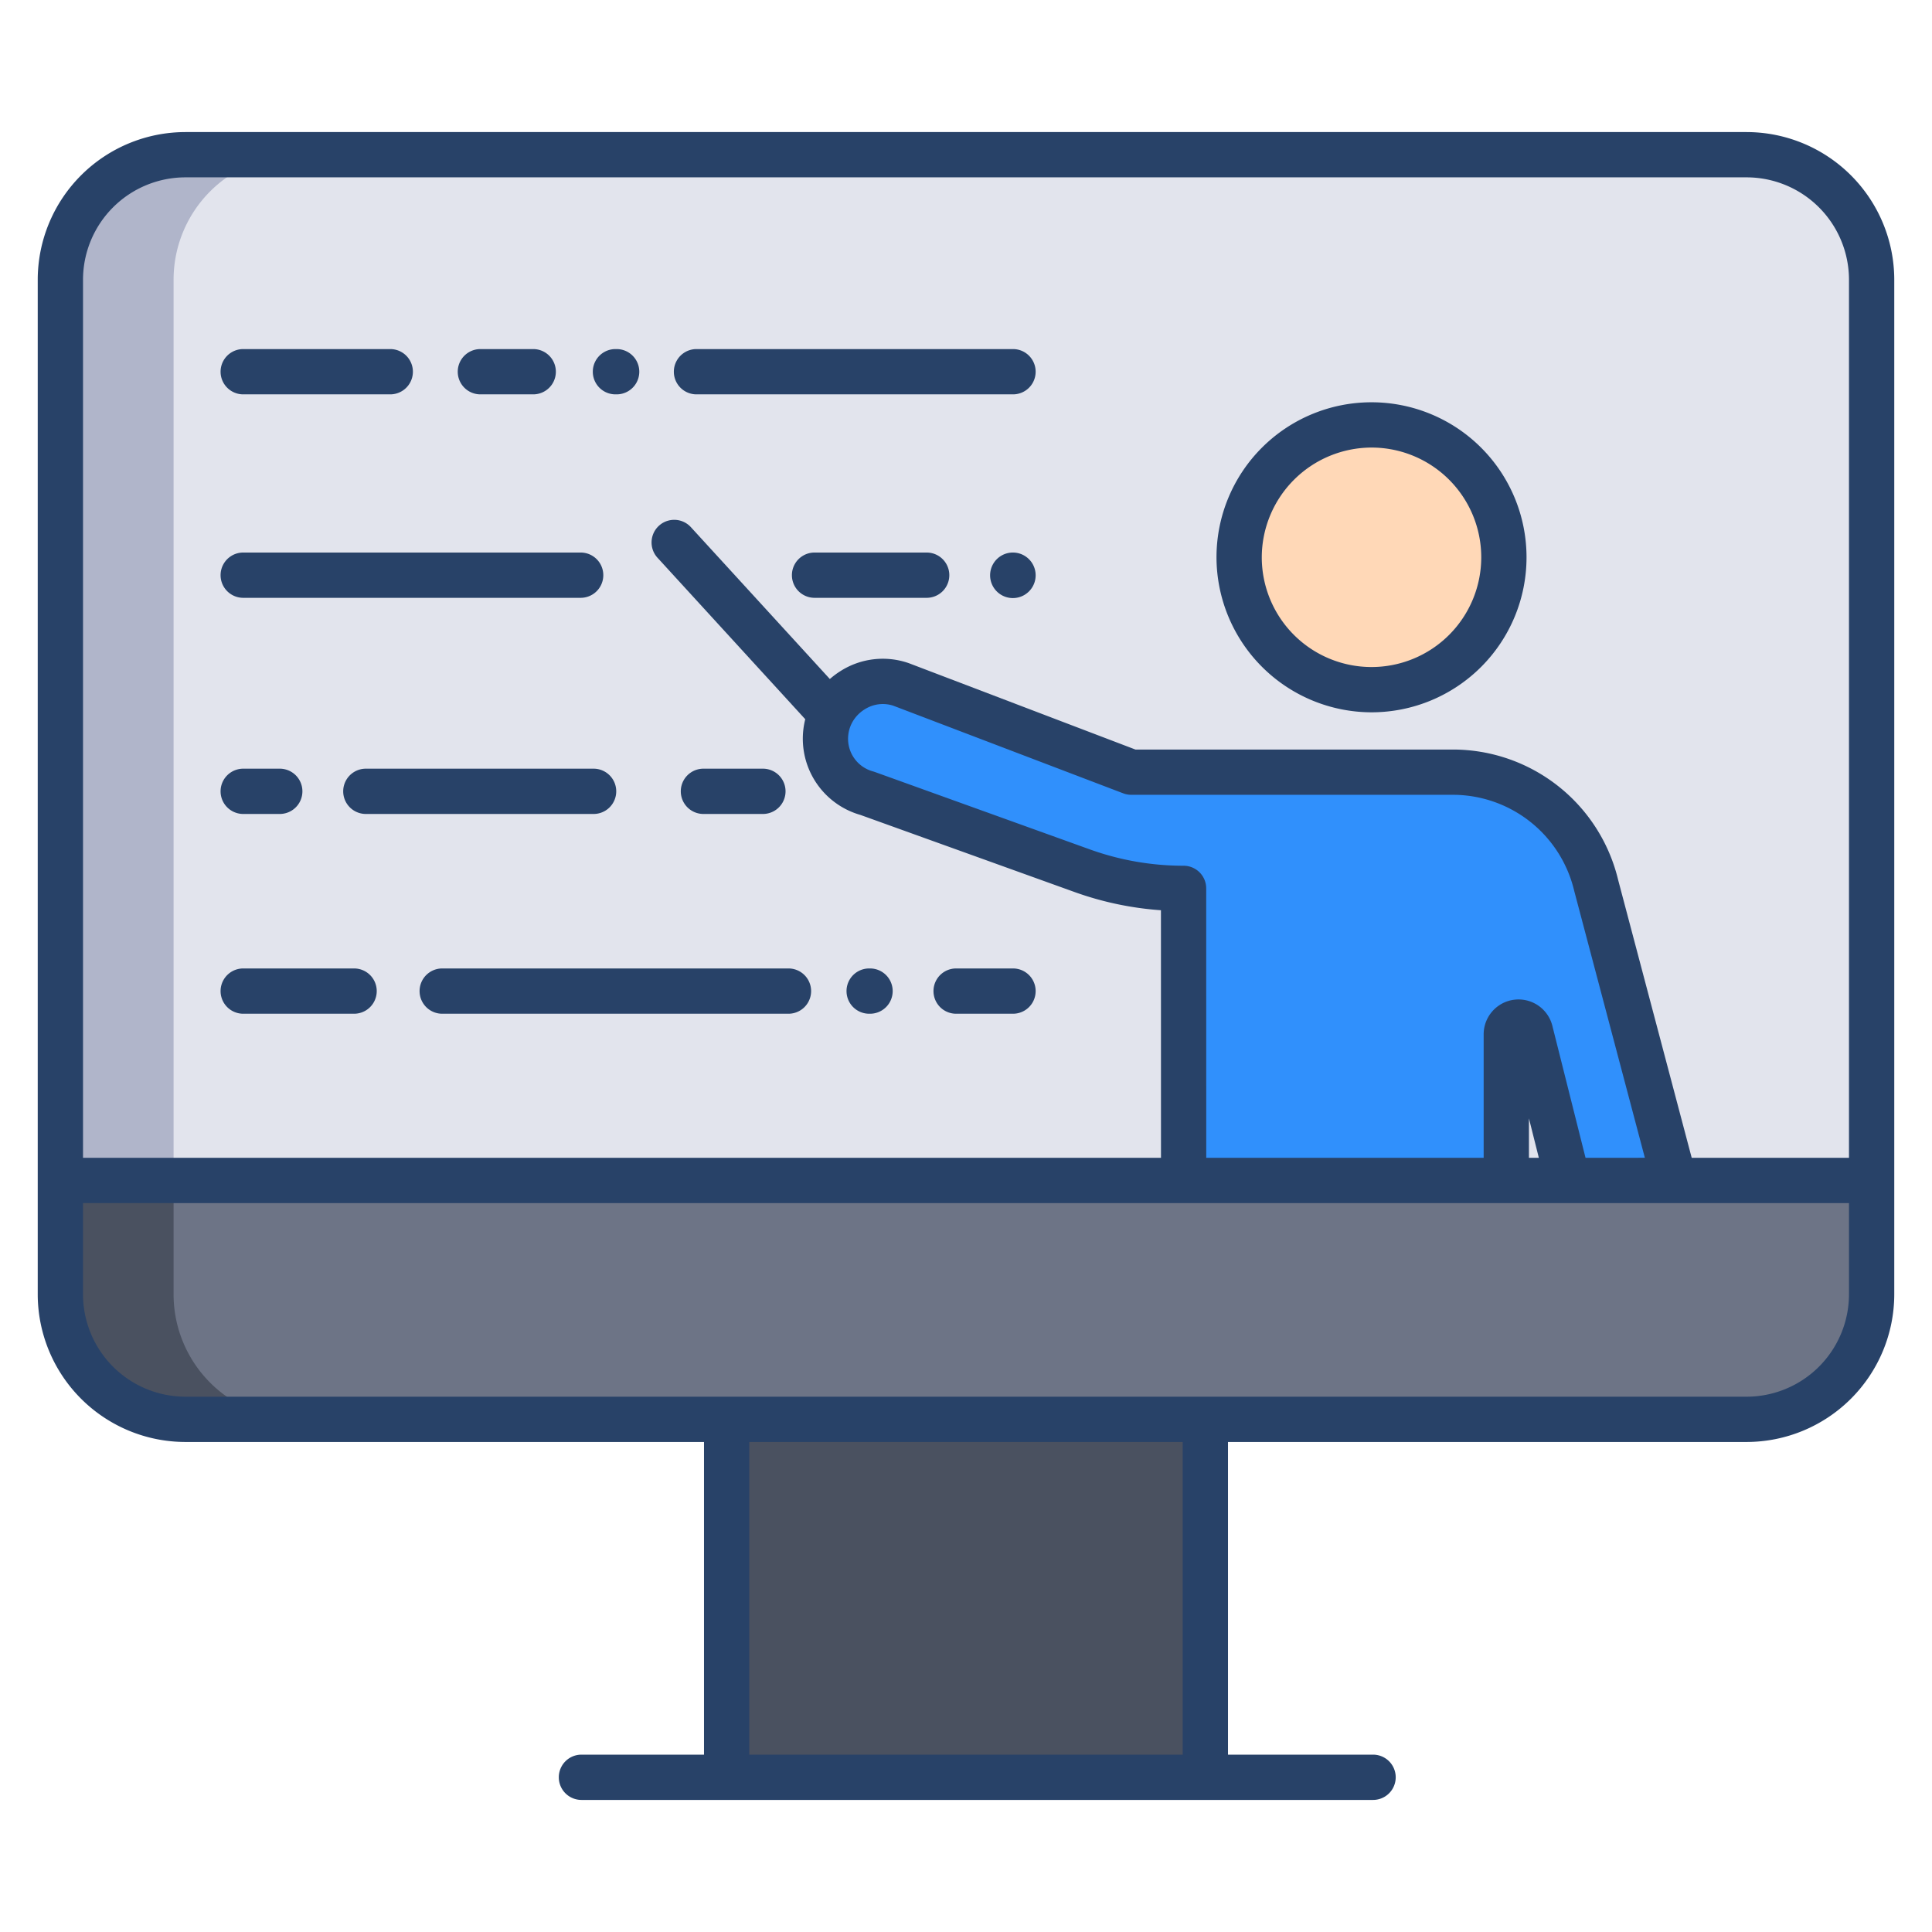 <svg id="Layer_1" height="512" viewBox="0 0 512 512" width="512" xmlns="http://www.w3.org/2000/svg" data-name="Layer 1"><path d="m462.84 41h-413.68a33.131 33.131 0 0 0 -33.16 33.091v238.74h480v-238.74a33.131 33.131 0 0 0 -33.16-33.091z" fill="#e2e4ed"/><path d="m192.57 376.141h126.86v94.86h-126.86z" fill="#4a5160"/><path d="m16 312.831v30.21a33.132 33.132 0 0 0 33.16 33.1h413.68a33.132 33.132 0 0 0 33.16-33.1v-30.21z" fill="#6d7486"/><ellipse cx="363.53" cy="147.691" fill="#ffd8b7" rx="35.15" ry="35.08"/><path d="m423.01 234.651a39.188 39.188 0 0 0 -37.88-30.011h-85.33l-61.01-23.259a14.649 14.649 0 0 0 -4.79-.81 15.488 15.488 0 0 0 -13.75 8.629 15.024 15.024 0 0 0 9.56 21.031l56.95 20.5a78.978 78.978 0 0 0 26.9 4.7l.01 74.511v2.89h85.51v-38.72a3.244 3.244 0 0 1 6.39-.79l9.21 36.62v2.89h28.16v-2.89z" fill="#3090fc"/><path d="m79.16 41h-30a33.131 33.131 0 0 0 -33.16 33.091v238.74h30v-238.74a33.131 33.131 0 0 1 33.16-33.091z" fill="#b0b5ca"/><path d="m46 343.041v-30.21h-30v30.21a33.132 33.132 0 0 0 33.16 33.1h30a33.132 33.132 0 0 1 -33.16-33.1z" fill="#4a5160"/><g fill="#284268"><path d="m363.532 188.77a41.081 41.081 0 1 0 -41.148-41.081 41.161 41.161 0 0 0 41.148 41.081zm0-70.162a29.081 29.081 0 1 1 -29.148 29.081 29.148 29.148 0 0 1 29.148-29.081z"/><path d="m462.842 35h-413.684a39.171 39.171 0 0 0 -39.158 39.094v268.951a39.171 39.171 0 0 0 39.158 39.094h137.411v82.861h-32.48a6 6 0 1 0 0 12h209.789a6 6 0 0 0 0-12h-38.447v-82.861h137.411a39.171 39.171 0 0 0 39.158-39.094v-268.951a39.171 39.171 0 0 0 -39.158-39.094zm-413.684 12h413.684a27.157 27.157 0 0 1 27.158 27.094v232.735h-41.68l-19.5-73.661a45.048 45.048 0 0 0 -43.7-34.532h-84.22l-59.975-22.859c-.056-.021-.112-.042-.169-.061a20.882 20.882 0 0 0 -17.937 2.077 21.93 21.93 0 0 0 -2.9 2.154l-36.861-40.282a6 6 0 0 0 -8.853 8.1l39.195 42.835a20.857 20.857 0 0 0 -.477 2.515c0 .039-.01.078-.014.116a21 21 0 0 0 15.1 22.729l56.719 20.423a85.1 85.1 0 0 0 22.934 4.841l.011 65.609h-285.673v-232.739a27.157 27.157 0 0 1 27.158-27.094zm371.026 259.829-8.792-34.975a9.243 9.243 0 0 0 -18.207 2.254v32.721h-73.516l-.012-71.4a6 6 0 0 0 -6-6 73.205 73.205 0 0 1 -24.868-4.341l-56.948-20.506q-.25-.09-.509-.158a8.954 8.954 0 0 1 -6.5-9.88 8.827 8.827 0 0 1 .87-2.814l.022-.049a9.374 9.374 0 0 1 3.429-3.7 8.936 8.936 0 0 1 7.594-.959l60.911 23.216a6 6 0 0 0 2.137.393h85.328a33.072 33.072 0 0 1 32.054 25.442c.009.035.019.072.028.108l18.7 70.643zm-12.374 0h-2.625v-10.446zm-94.379 158.171h-114.862v-82.861h114.862zm149.411-94.861h-413.684a27.157 27.157 0 0 1 -27.158-27.094v-24.216h468v24.216a27.157 27.157 0 0 1 -27.158 27.094z"/><path d="m184.577 104.509h83.88a6 6 0 0 0 0-12h-83.88a6 6 0 0 0 0 12z"/><path d="m163.1 104.509h.317a6 6 0 0 0 0-12h-.317a6 6 0 0 0 0 12z"/><path d="m127.308 104.509h14a6 6 0 0 0 0-12h-14a6 6 0 0 0 0 12z"/><path d="m64.457 104.509h38.965a6 6 0 0 0 0-12h-38.965a6 6 0 1 0 0 12z"/><path d="m268.457 146.429h-.068a6.034 6.034 0 1 0 .068 0z"/><path d="m245.577 146.429h-29.712a6 6 0 0 0 0 12h29.712a6 6 0 0 0 0-12z"/><path d="m64.457 158.429h89.425a6 6 0 0 0 0-12h-89.425a6 6 0 1 0 0 12z"/><path d="m186.416 215.709h15.762a6 6 0 0 0 0-12h-15.762a6 6 0 0 0 0 12z"/><path d="m163.308 209.709a6 6 0 0 0 -6-6h-60.355a6 6 0 0 0 0 12h60.355a6 6 0 0 0 6-6z"/><path d="m64.457 215.709h9.684a6 6 0 1 0 0-12h-9.684a6 6 0 1 0 0 12z"/><path d="m253.383 268.65h15.074a6 6 0 0 0 0-12h-15.074a6 6 0 0 0 0 12z"/><path d="m230.337 268.65h.233a6 6 0 0 0 0-12h-.233a6 6 0 0 0 0 12z"/><path d="m111.194 262.65a6 6 0 0 0 6 6h91.759a6 6 0 0 0 0-12h-91.759a6 6 0 0 0 -6 6z"/><path d="m64.457 268.65h29.381a6 6 0 0 0 0-12h-29.381a6 6 0 1 0 0 12z"/></g></svg>